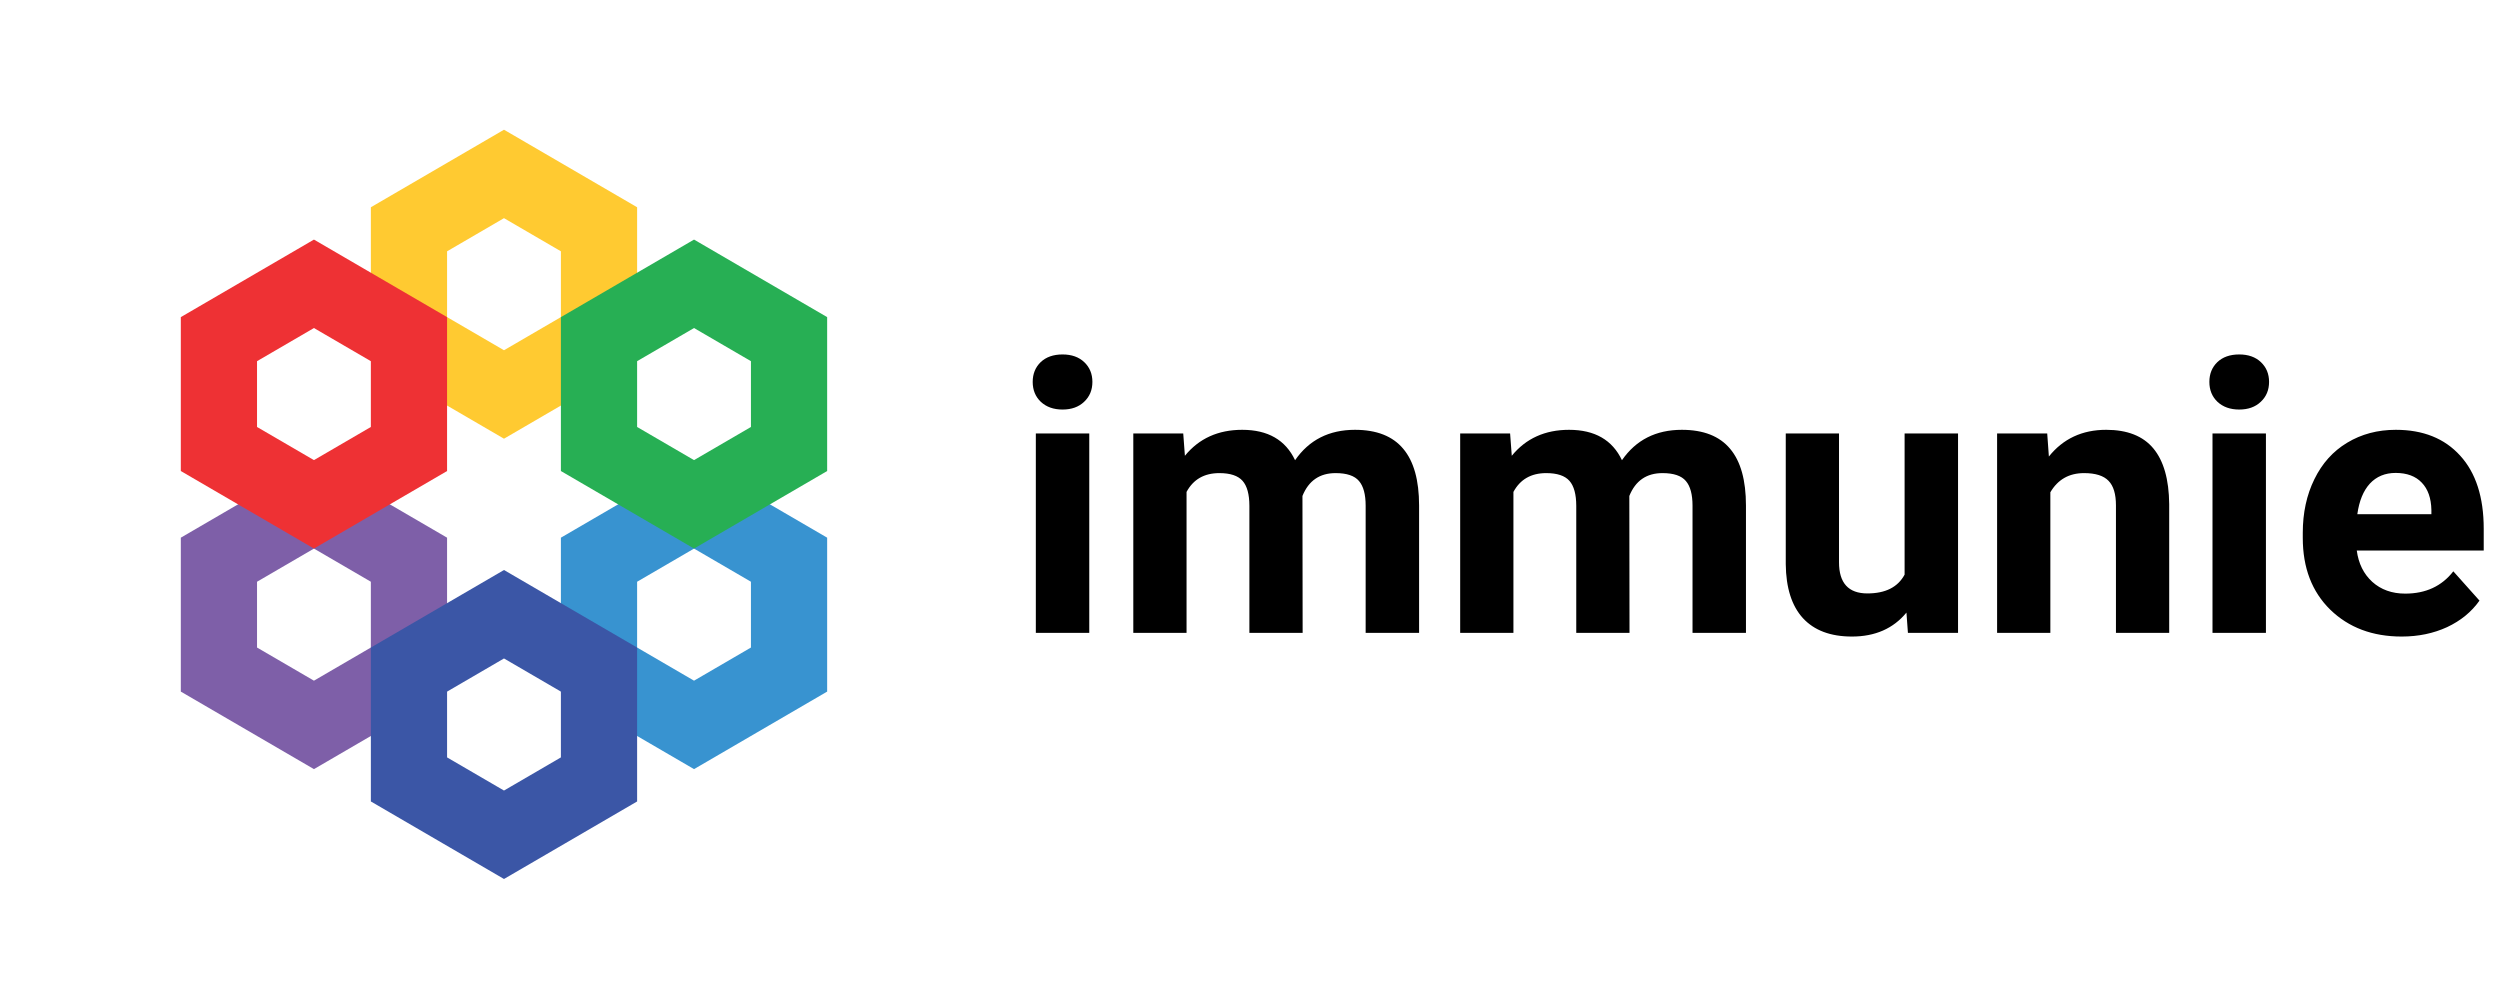 <svg width="636" height="256" viewBox="0 0 636 256" fill="none" xmlns="http://www.w3.org/2000/svg">
<path d="M128.215 33L94.348 52.725V91.88L128.215 111.605L162.083 91.88V52.725L128.215 33ZM142.694 80.672L128.215 89.104L113.737 80.672V63.933L128.215 55.5L142.694 63.933V80.672Z" fill="#FFCA31"/>
<path d="M79.868 117.061L46 136.785V175.941L79.868 195.665L113.735 175.941V136.785L79.868 117.061ZM94.346 164.732L79.868 173.165L65.389 164.732V147.993L79.868 139.561L94.346 147.993V164.732Z" fill="#7E5FA8"/>
<path d="M79.868 60.95L46 80.675V119.83L79.868 139.555L113.735 119.83V80.675L79.868 60.95ZM94.346 108.622L79.868 117.054L65.389 108.622V91.883L79.868 83.451L94.346 91.883V108.622Z" fill="#EE3134"/>
<path d="M176.561 117.061L142.693 136.785V175.941L176.561 195.665L210.428 175.941V136.785L176.561 117.061ZM191.04 164.732L176.561 173.165L162.082 164.732V147.993L176.561 139.561L191.04 147.993V164.732Z" fill="#3893D0"/>
<path d="M128.215 145.011L94.348 164.735V203.891L128.215 223.615L162.083 203.891V164.735L128.215 145.011ZM142.694 192.683L128.215 201.115L113.737 192.683V175.944L128.215 167.511L142.694 175.944V192.683Z" fill="#3B56A6"/>
<path d="M176.561 60.95L142.693 80.675V119.83L176.561 139.555L210.428 119.83V80.675L176.561 60.95ZM191.04 108.622L176.561 117.054L162.082 108.622V91.883L176.561 83.451L191.04 91.883V108.622Z" fill="#27AF54"/>
<path d="M277.109 161H263.516V110.281H277.109V161ZM262.719 97.156C262.719 95.125 263.391 93.453 264.734 92.141C266.109 90.828 267.969 90.172 270.312 90.172C272.625 90.172 274.469 90.828 275.844 92.141C277.219 93.453 277.906 95.125 277.906 97.156C277.906 99.219 277.203 100.906 275.797 102.219C274.422 103.531 272.594 104.188 270.312 104.188C268.031 104.188 266.188 103.531 264.781 102.219C263.406 100.906 262.719 99.219 262.719 97.156ZM301.016 110.281L301.438 115.953C305.031 111.547 309.891 109.344 316.016 109.344C322.547 109.344 327.031 111.922 329.469 117.078C333.031 111.922 338.109 109.344 344.703 109.344C350.203 109.344 354.297 110.953 356.984 114.172C359.672 117.359 361.016 122.172 361.016 128.609V161H347.422V128.656C347.422 125.781 346.859 123.688 345.734 122.375C344.609 121.031 342.625 120.359 339.781 120.359C335.719 120.359 332.906 122.297 331.344 126.172L331.391 161H317.844V128.703C317.844 125.766 317.266 123.641 316.109 122.328C314.953 121.016 312.984 120.359 310.203 120.359C306.359 120.359 303.578 121.953 301.859 125.141V161H288.312V110.281H301.016ZM384.172 110.281L384.594 115.953C388.188 111.547 393.047 109.344 399.172 109.344C405.703 109.344 410.188 111.922 412.625 117.078C416.188 111.922 421.266 109.344 427.859 109.344C433.359 109.344 437.453 110.953 440.141 114.172C442.828 117.359 444.172 122.172 444.172 128.609V161H430.578V128.656C430.578 125.781 430.016 123.688 428.891 122.375C427.766 121.031 425.781 120.359 422.938 120.359C418.875 120.359 416.062 122.297 414.5 126.172L414.547 161H401V128.703C401 125.766 400.422 123.641 399.266 122.328C398.109 121.016 396.141 120.359 393.359 120.359C389.516 120.359 386.734 121.953 385.016 125.141V161H371.469V110.281H384.172ZM485 155.844C481.656 159.906 477.031 161.938 471.125 161.938C465.688 161.938 461.531 160.375 458.656 157.25C455.812 154.125 454.359 149.547 454.297 143.516V110.281H467.844V143.047C467.844 148.328 470.25 150.969 475.062 150.969C479.656 150.969 482.812 149.375 484.531 146.188V110.281H498.125V161H485.375L485 155.844ZM520.812 110.281L521.234 116.141C524.859 111.609 529.719 109.344 535.812 109.344C541.188 109.344 545.188 110.922 547.812 114.078C550.438 117.234 551.781 121.953 551.844 128.234V161H538.297V128.562C538.297 125.688 537.672 123.609 536.422 122.328C535.172 121.016 533.094 120.359 530.188 120.359C526.375 120.359 523.516 121.984 521.609 125.234V161H508.062V110.281H520.812ZM576.453 161H562.859V110.281H576.453V161ZM562.062 97.156C562.062 95.125 562.734 93.453 564.078 92.141C565.453 90.828 567.312 90.172 569.656 90.172C571.969 90.172 573.812 90.828 575.188 92.141C576.562 93.453 577.25 95.125 577.25 97.156C577.25 99.219 576.547 100.906 575.141 102.219C573.766 103.531 571.938 104.188 569.656 104.188C567.375 104.188 565.531 103.531 564.125 102.219C562.75 100.906 562.062 99.219 562.062 97.156ZM611 161.938C603.562 161.938 597.5 159.656 592.812 155.094C588.156 150.531 585.828 144.453 585.828 136.859V135.547C585.828 130.453 586.812 125.906 588.781 121.906C590.75 117.875 593.531 114.781 597.125 112.625C600.75 110.438 604.875 109.344 609.5 109.344C616.438 109.344 621.891 111.531 625.859 115.906C629.859 120.281 631.859 126.484 631.859 134.516V140.047H599.562C600 143.359 601.312 146.016 603.5 148.016C605.719 150.016 608.516 151.016 611.891 151.016C617.109 151.016 621.188 149.125 624.125 145.344L630.781 152.797C628.75 155.672 626 157.922 622.531 159.547C619.062 161.141 615.219 161.938 611 161.938ZM609.453 120.312C606.766 120.312 604.578 121.219 602.891 123.031C601.234 124.844 600.172 127.438 599.703 130.812H618.547V129.734C618.484 126.734 617.672 124.422 616.109 122.797C614.547 121.141 612.328 120.312 609.453 120.312Z" fill="black"/>
</svg>
